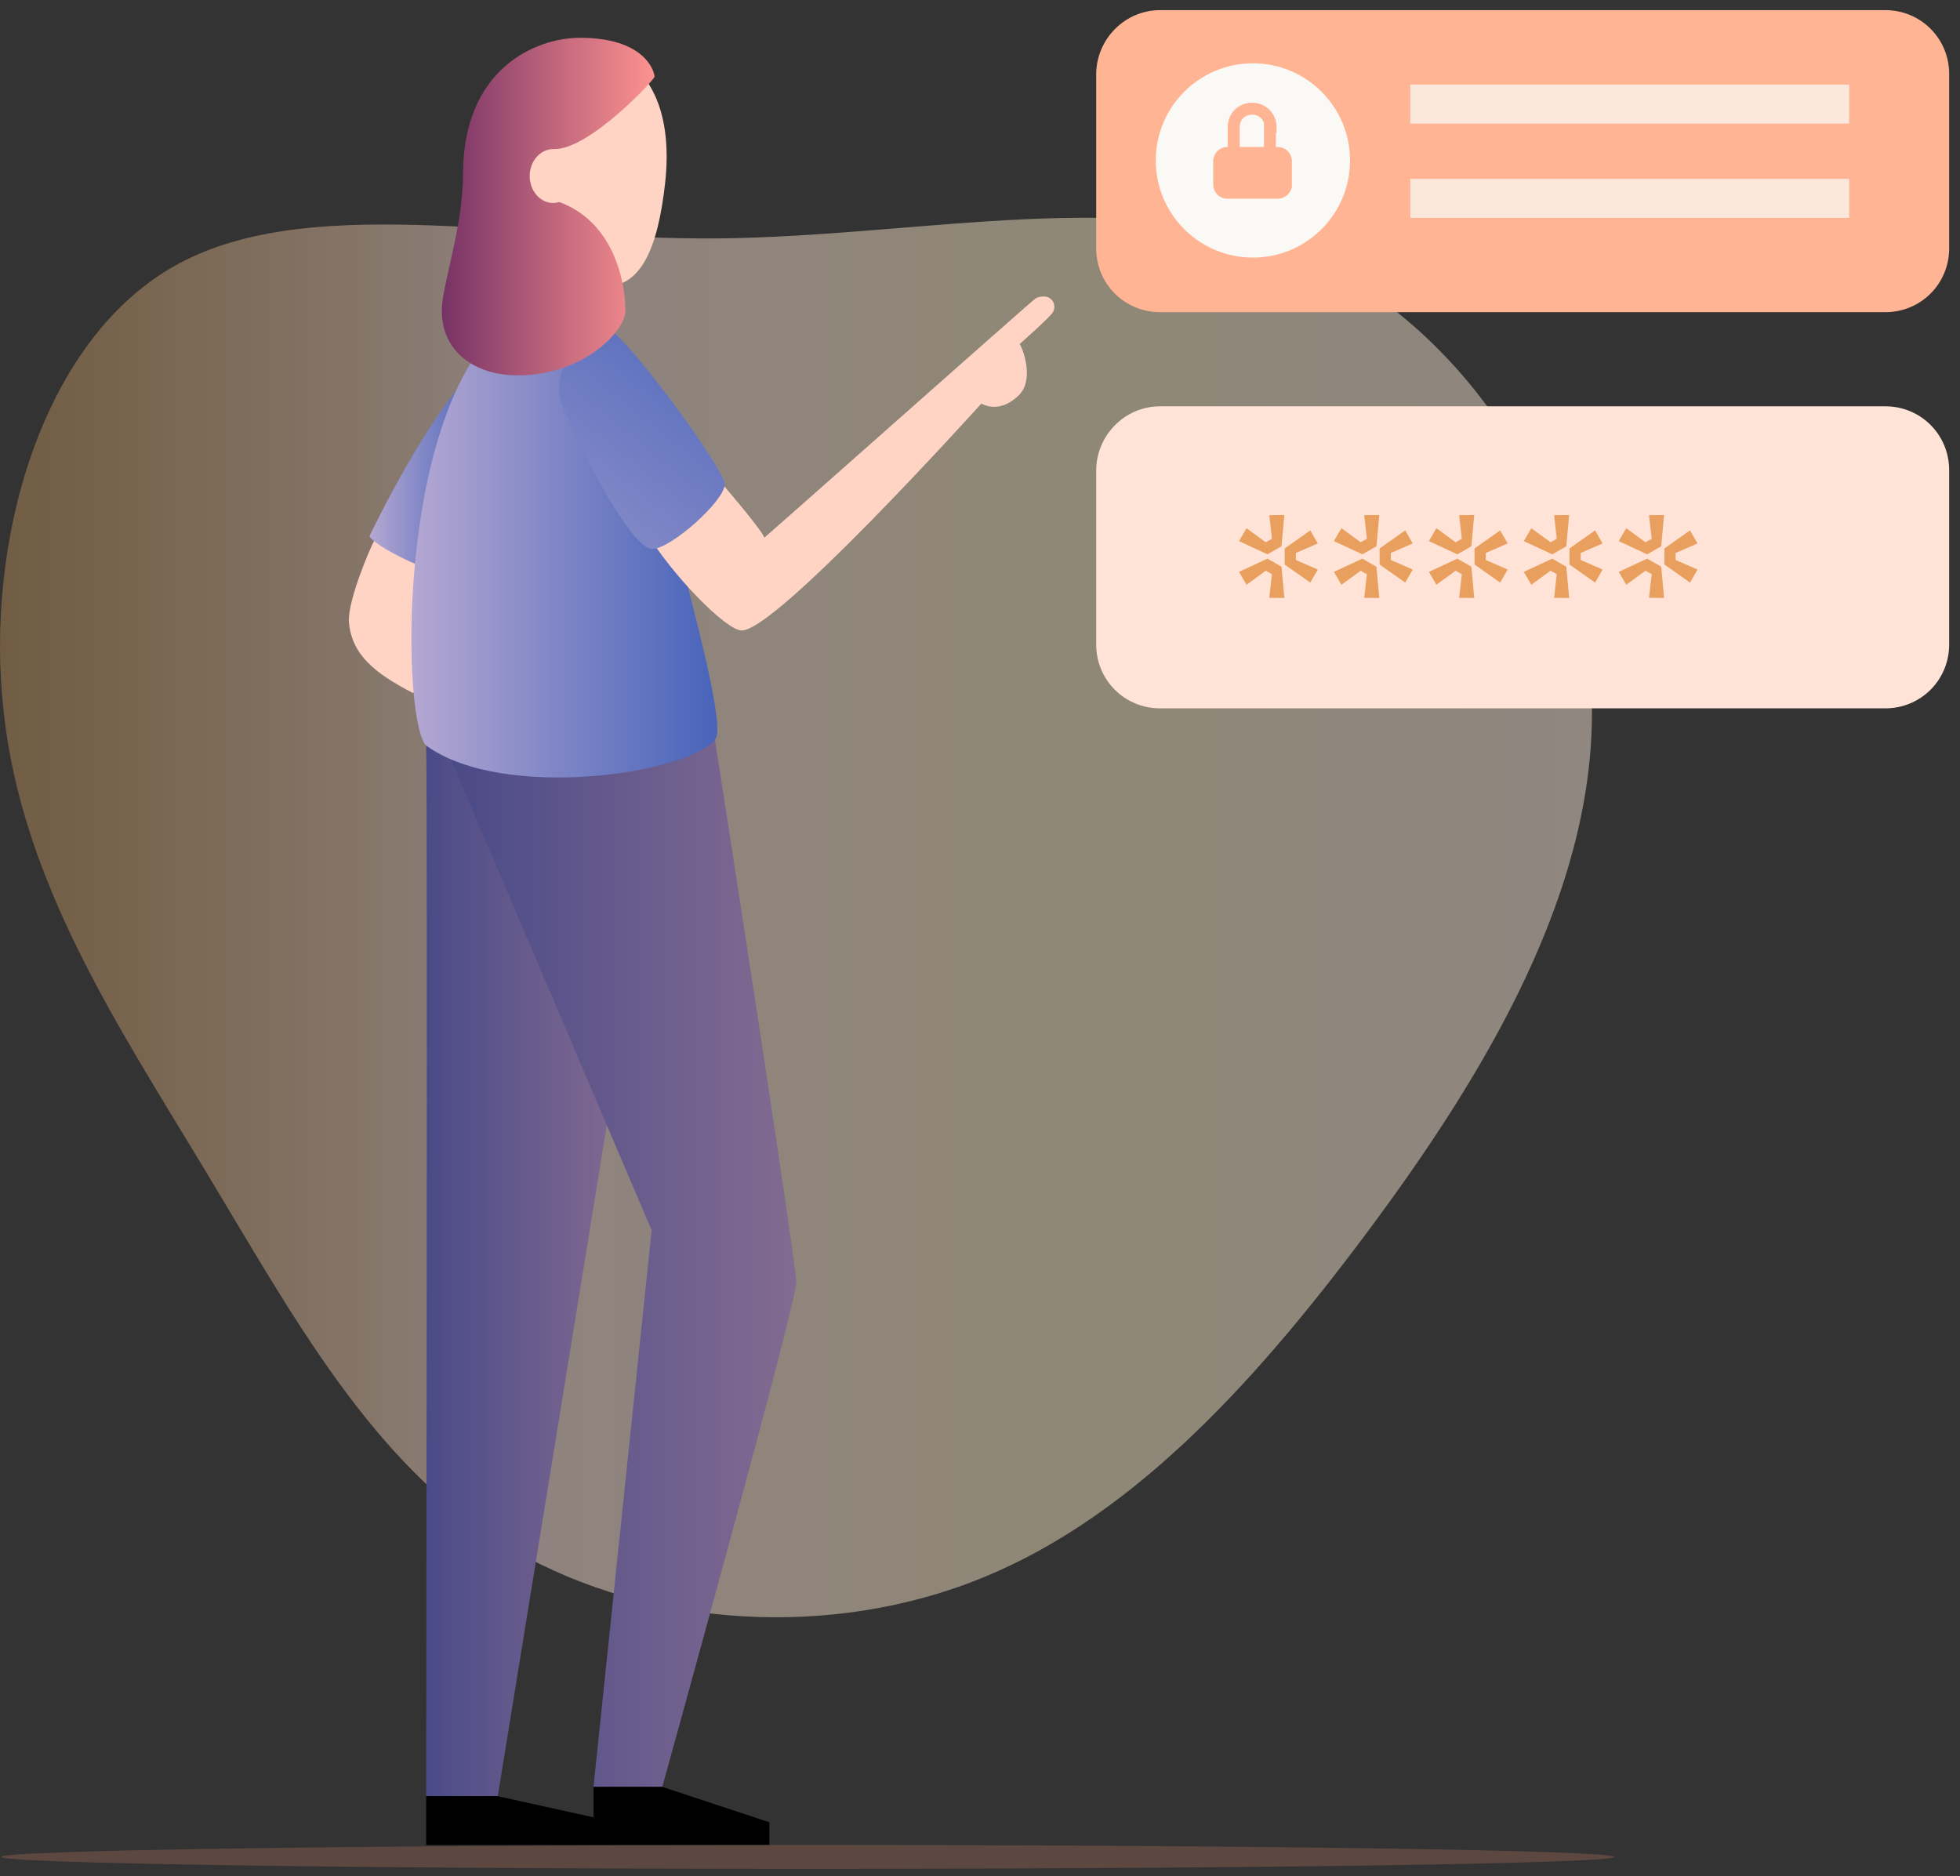 
<svg width="164" height="157" viewBox="0 0 164 157" fill="none" xmlns="http://www.w3.org/2000/svg">
<rect x="0" y="0" width="164" height="157" fill="#333333" stroke="none"/>
<path opacity="0.45" d="M108.69 21.198C122.514 27.012 132.777 42.911 133.192 58.633C133.608 74.354 124.293 89.839 114.386 103.128C104.478 116.417 94.037 127.57 81.163 132.435C68.289 137.3 52.983 135.935 42.007 129.113C31.032 122.29 24.447 110.01 17.15 97.907C9.852 85.804 1.843 73.82 0.301 59.523C-1.301 45.225 3.504 28.613 14.48 22.325C25.455 16.036 42.66 20.07 60.043 19.952C77.366 19.774 94.808 15.443 108.69 21.198Z" fill="url(#paint0_linear)"/>
<path d="M35.659 62.43C35.778 64.684 35.659 150.292 35.659 150.292H41.651L50.788 94.051C50.906 92.212 52.567 72.041 52.567 72.041L42.007 61.243L35.659 62.43Z" fill="url(#paint1_linear)"/>
<path d="M59.805 61.777C59.805 61.777 66.628 105.56 66.628 107.34C66.628 109.12 55.415 149.521 55.415 149.521H49.66L54.525 102.95L37.736 63.557" fill="url(#paint2_linear)"/>
<path d="M31.328 45.225C31.032 45.699 29.074 50.267 29.193 52.047C29.43 54.776 31.328 56.319 34.532 57.98C35.481 57.98 36.431 47.242 36.431 47.242L33.523 45.225H31.328Z" fill="#FFD4C4"/>
<path d="M40.643 30.097C36.312 33.478 30.913 44.869 30.913 44.869C31.269 45.462 33.049 46.471 35.125 47.361" fill="url(#paint3_linear)"/>
<path d="M40.821 11.705C42.067 6.544 46.576 2.747 50.551 4.112C54.822 5.595 56.246 9.985 55.653 15.324C55.059 20.604 53.636 24.817 49.542 23.808C45.389 22.859 39.516 16.867 40.821 11.705Z" fill="#FFD4C4"/>
<path d="M47.228 26.952C47.762 26.952 48.533 26.952 49.245 26.893C50.55 26.834 51.737 27.724 52.093 29.029C54.407 38.046 61.111 60.175 59.865 61.836C57.67 64.743 42.185 67.057 35.719 62.43C33.642 60.946 33.049 35.258 41.889 27.308C41.77 27.249 44.855 26.952 47.228 26.952Z" fill="url(#paint4_linear)"/>
<path d="M35.659 150.292V154.386H49.66V152.072L41.592 150.292" fill="black"/>
<path d="M49.661 149.521V154.386H64.374V152.487L55.415 149.521" fill="black"/>
<path d="M60.221 40.242C60.221 40.242 63.661 44.217 63.958 44.988C64.611 44.454 86.265 25.232 86.621 24.995C86.977 24.758 87.57 24.758 87.807 24.936C88.223 25.173 88.341 25.707 88.104 26.122C87.926 26.478 85.316 28.792 85.316 28.792C85.553 29.088 86.621 31.817 85.197 33.123C84.248 34.012 83.18 34.309 82.112 33.775C81.4 34.546 64.967 52.76 62.06 52.76C60.754 52.76 56.186 48.073 54.11 44.573" fill="#FFD4C4"/>
<path d="M46.991 33.775C49.304 39.352 53.042 45.937 54.584 45.937C56.127 45.937 60.636 41.903 60.636 40.538C60.636 39.173 52.093 27.724 50.906 27.546C48.83 27.249 45.923 31.224 46.991 33.775Z" fill="url(#paint5_linear)"/>
<path d="M46.398 12.476C49.364 12.476 54.763 6.662 54.763 6.425C54.763 5.891 53.873 3.162 48.533 3.162C44.737 3.162 38.745 5.832 38.745 14.553C38.745 19.062 36.965 23.867 36.965 26.003C36.965 29.325 39.635 31.579 43.847 31.402C49.008 31.164 52.33 27.664 52.33 26.003C52.33 23.63 51.381 18.528 46.694 16.866" fill="url(#paint6_linear)"/>
<path d="M47.228 16.689C46.932 16.867 46.635 16.985 46.279 16.985C45.211 16.985 44.321 15.977 44.321 14.731C44.321 13.485 45.211 12.477 46.279 12.477C46.457 12.477 46.694 12.536 46.872 12.595" fill="#FFD4C4"/>
<path d="M97.062 0.849H157.754C160.72 0.849 163.093 3.222 163.093 6.188V20.782C163.093 23.749 160.72 26.122 157.754 26.122H97.062C94.096 26.122 91.723 23.749 91.723 20.782V6.129C91.782 3.222 94.156 0.849 97.062 0.849Z" fill="#FFB594"/>
<path d="M97.062 34H157.754C160.72 34 163.093 36.373 163.093 39.339V53.934C163.093 56.9 160.72 59.273 157.754 59.273H97.062C94.096 59.273 91.723 56.9 91.723 53.934V39.28C91.782 36.373 94.156 34 97.062 34Z" fill="#FFE3D7"/>
<path d="M104.834 21.554C109.323 21.554 112.962 17.915 112.962 13.426C112.962 8.937 109.323 5.298 104.834 5.298C100.345 5.298 96.707 8.937 96.707 13.426C96.707 17.915 100.345 21.554 104.834 21.554Z" fill="#FBF9F5"/>
<path d="M106.91 16.629H102.698C102.046 16.629 101.512 16.095 101.512 15.443V13.485C101.512 12.832 102.046 12.298 102.698 12.298H106.91C107.563 12.298 108.097 12.832 108.097 13.485V15.443C108.156 16.036 107.563 16.629 106.91 16.629Z" fill="#FFB594"/>
<path d="M106.317 10.637C106.317 9.807 105.664 9.095 104.774 9.095C103.885 9.095 103.232 9.747 103.232 10.637V13.426H106.258V10.637H106.317Z" stroke="#FFB594" stroke-miterlimit="10"/>
<path opacity="0.74" d="M154.728 7.078H118.005V10.341H154.728V7.078Z" fill="#FBF9F5"/>
<path opacity="0.74" d="M154.728 14.968H118.005V18.231H154.728V14.968Z" fill="#FBF9F5"/>
<path opacity="0.35" d="M67.593 156.383C104.872 156.383 135.093 155.935 135.093 155.383C135.093 154.831 104.872 154.383 67.593 154.383C30.314 154.383 0.093 154.831 0.093 155.383C0.093 155.935 30.314 156.383 67.593 156.383Z" fill="#AA705C"/>
<path d="M109.636 48.75L107.494 47.238V45.894L109.636 44.382L110.266 45.474L108.432 46.272V46.86L110.266 47.658L109.636 48.75ZM107.466 43.094L107.228 45.712L106.052 46.384L103.672 45.278L104.302 44.2L105.912 45.376L106.43 45.082L106.206 43.108L107.466 43.094ZM103.672 47.854L106.052 46.748L107.228 47.42L107.466 50.038L106.206 50.024L106.43 48.05L105.912 47.756L104.302 48.932L103.672 47.854ZM117.579 48.75L115.437 47.238V45.894L117.579 44.382L118.209 45.474L116.375 46.272V46.86L118.209 47.658L117.579 48.75ZM115.409 43.094L115.171 45.712L113.995 46.384L111.615 45.278L112.245 44.2L113.855 45.376L114.373 45.082L114.149 43.108L115.409 43.094ZM111.615 47.854L113.995 46.748L115.171 47.42L115.409 50.038L114.149 50.024L114.373 48.05L113.855 47.756L112.245 48.932L111.615 47.854ZM125.523 48.75L123.381 47.238V45.894L125.523 44.382L126.153 45.474L124.319 46.272V46.86L126.153 47.658L125.523 48.75ZM123.353 43.094L123.115 45.712L121.939 46.384L119.559 45.278L120.189 44.2L121.799 45.376L122.317 45.082L122.093 43.108L123.353 43.094ZM119.559 47.854L121.939 46.748L123.115 47.42L123.353 50.038L122.093 50.024L122.317 48.05L121.799 47.756L120.189 48.932L119.559 47.854ZM133.466 48.75L131.324 47.238V45.894L133.466 44.382L134.096 45.474L132.262 46.272V46.86L134.096 47.658L133.466 48.75ZM131.296 43.094L131.058 45.712L129.882 46.384L127.502 45.278L128.132 44.2L129.742 45.376L130.26 45.082L130.036 43.108L131.296 43.094ZM127.502 47.854L129.882 46.748L131.058 47.42L131.296 50.038L130.036 50.024L130.26 48.05L129.742 47.756L128.132 48.932L127.502 47.854ZM141.409 48.75L139.267 47.238V45.894L141.409 44.382L142.039 45.474L140.205 46.272V46.86L142.039 47.658L141.409 48.75ZM139.239 43.094L139.001 45.712L137.825 46.384L135.445 45.278L136.075 44.2L137.685 45.376L138.203 45.082L137.979 43.108L139.239 43.094ZM135.445 47.854L137.825 46.748L139.001 47.42L139.239 50.038L137.979 50.024L138.203 48.05L137.685 47.756L136.075 48.932L135.445 47.854Z" fill="#E99F5E"/>
<defs>
<linearGradient id="paint0_linear" x1="0.012" y1="76.788" x2="133.246" y2="76.788" gradientUnits="userSpaceOnUse">
<stop stop-color="#F8B668" stop-opacity="0.7"/>
<stop offset="0.331" stop-color="#FFE5DC"/>
<stop offset="0.679" stop-color="#FFEFC7"/>
<stop offset="0.989" stop-color="#FFEEDE"/>
</linearGradient>
<linearGradient id="paint1_linear" x1="35.647" y1="105.745" x2="52.535" y2="105.745" gradientUnits="userSpaceOnUse">
<stop stop-color="#4A4A88"/>
<stop offset="0.028" stop-color="#4C4B88"/>
<stop offset="1" stop-color="#836B91"/>
</linearGradient>
<linearGradient id="paint2_linear" x1="37.8" y1="105.664" x2="66.628" y2="105.664" gradientUnits="userSpaceOnUse">
<stop stop-color="#4A4A88"/>
<stop offset="0.028" stop-color="#4C4B88"/>
<stop offset="1" stop-color="#836B91"/>
</linearGradient>
<linearGradient id="paint3_linear" x1="30.916" y1="38.724" x2="40.617" y2="38.724" gradientUnits="userSpaceOnUse">
<stop stop-color="#B5A8D2"/>
<stop offset="0.476" stop-color="#7F86C6"/>
<stop offset="1" stop-color="#4864BA"/>
</linearGradient>
<linearGradient id="paint4_linear" x1="34.346" y1="45.963" x2="59.936" y2="45.963" gradientUnits="userSpaceOnUse">
<stop stop-color="#B5A8D2"/>
<stop offset="0.476" stop-color="#7F86C6"/>
<stop offset="1" stop-color="#4864BA"/>
</linearGradient>
<linearGradient id="paint5_linear" x1="37.082" y1="56.643" x2="62.806" y2="24.571" gradientUnits="userSpaceOnUse">
<stop stop-color="#B5A8D2"/>
<stop offset="0.476" stop-color="#7F86C6"/>
<stop offset="1" stop-color="#4864BA"/>
</linearGradient>
<linearGradient id="paint6_linear" x1="36.968" y1="17.355" x2="54.746" y2="17.355" gradientUnits="userSpaceOnUse">
<stop stop-color="#763266"/>
<stop offset="0.569" stop-color="#C56A7E"/>
<stop offset="1" stop-color="#FD928F"/>
</linearGradient>
</defs>
</svg>

